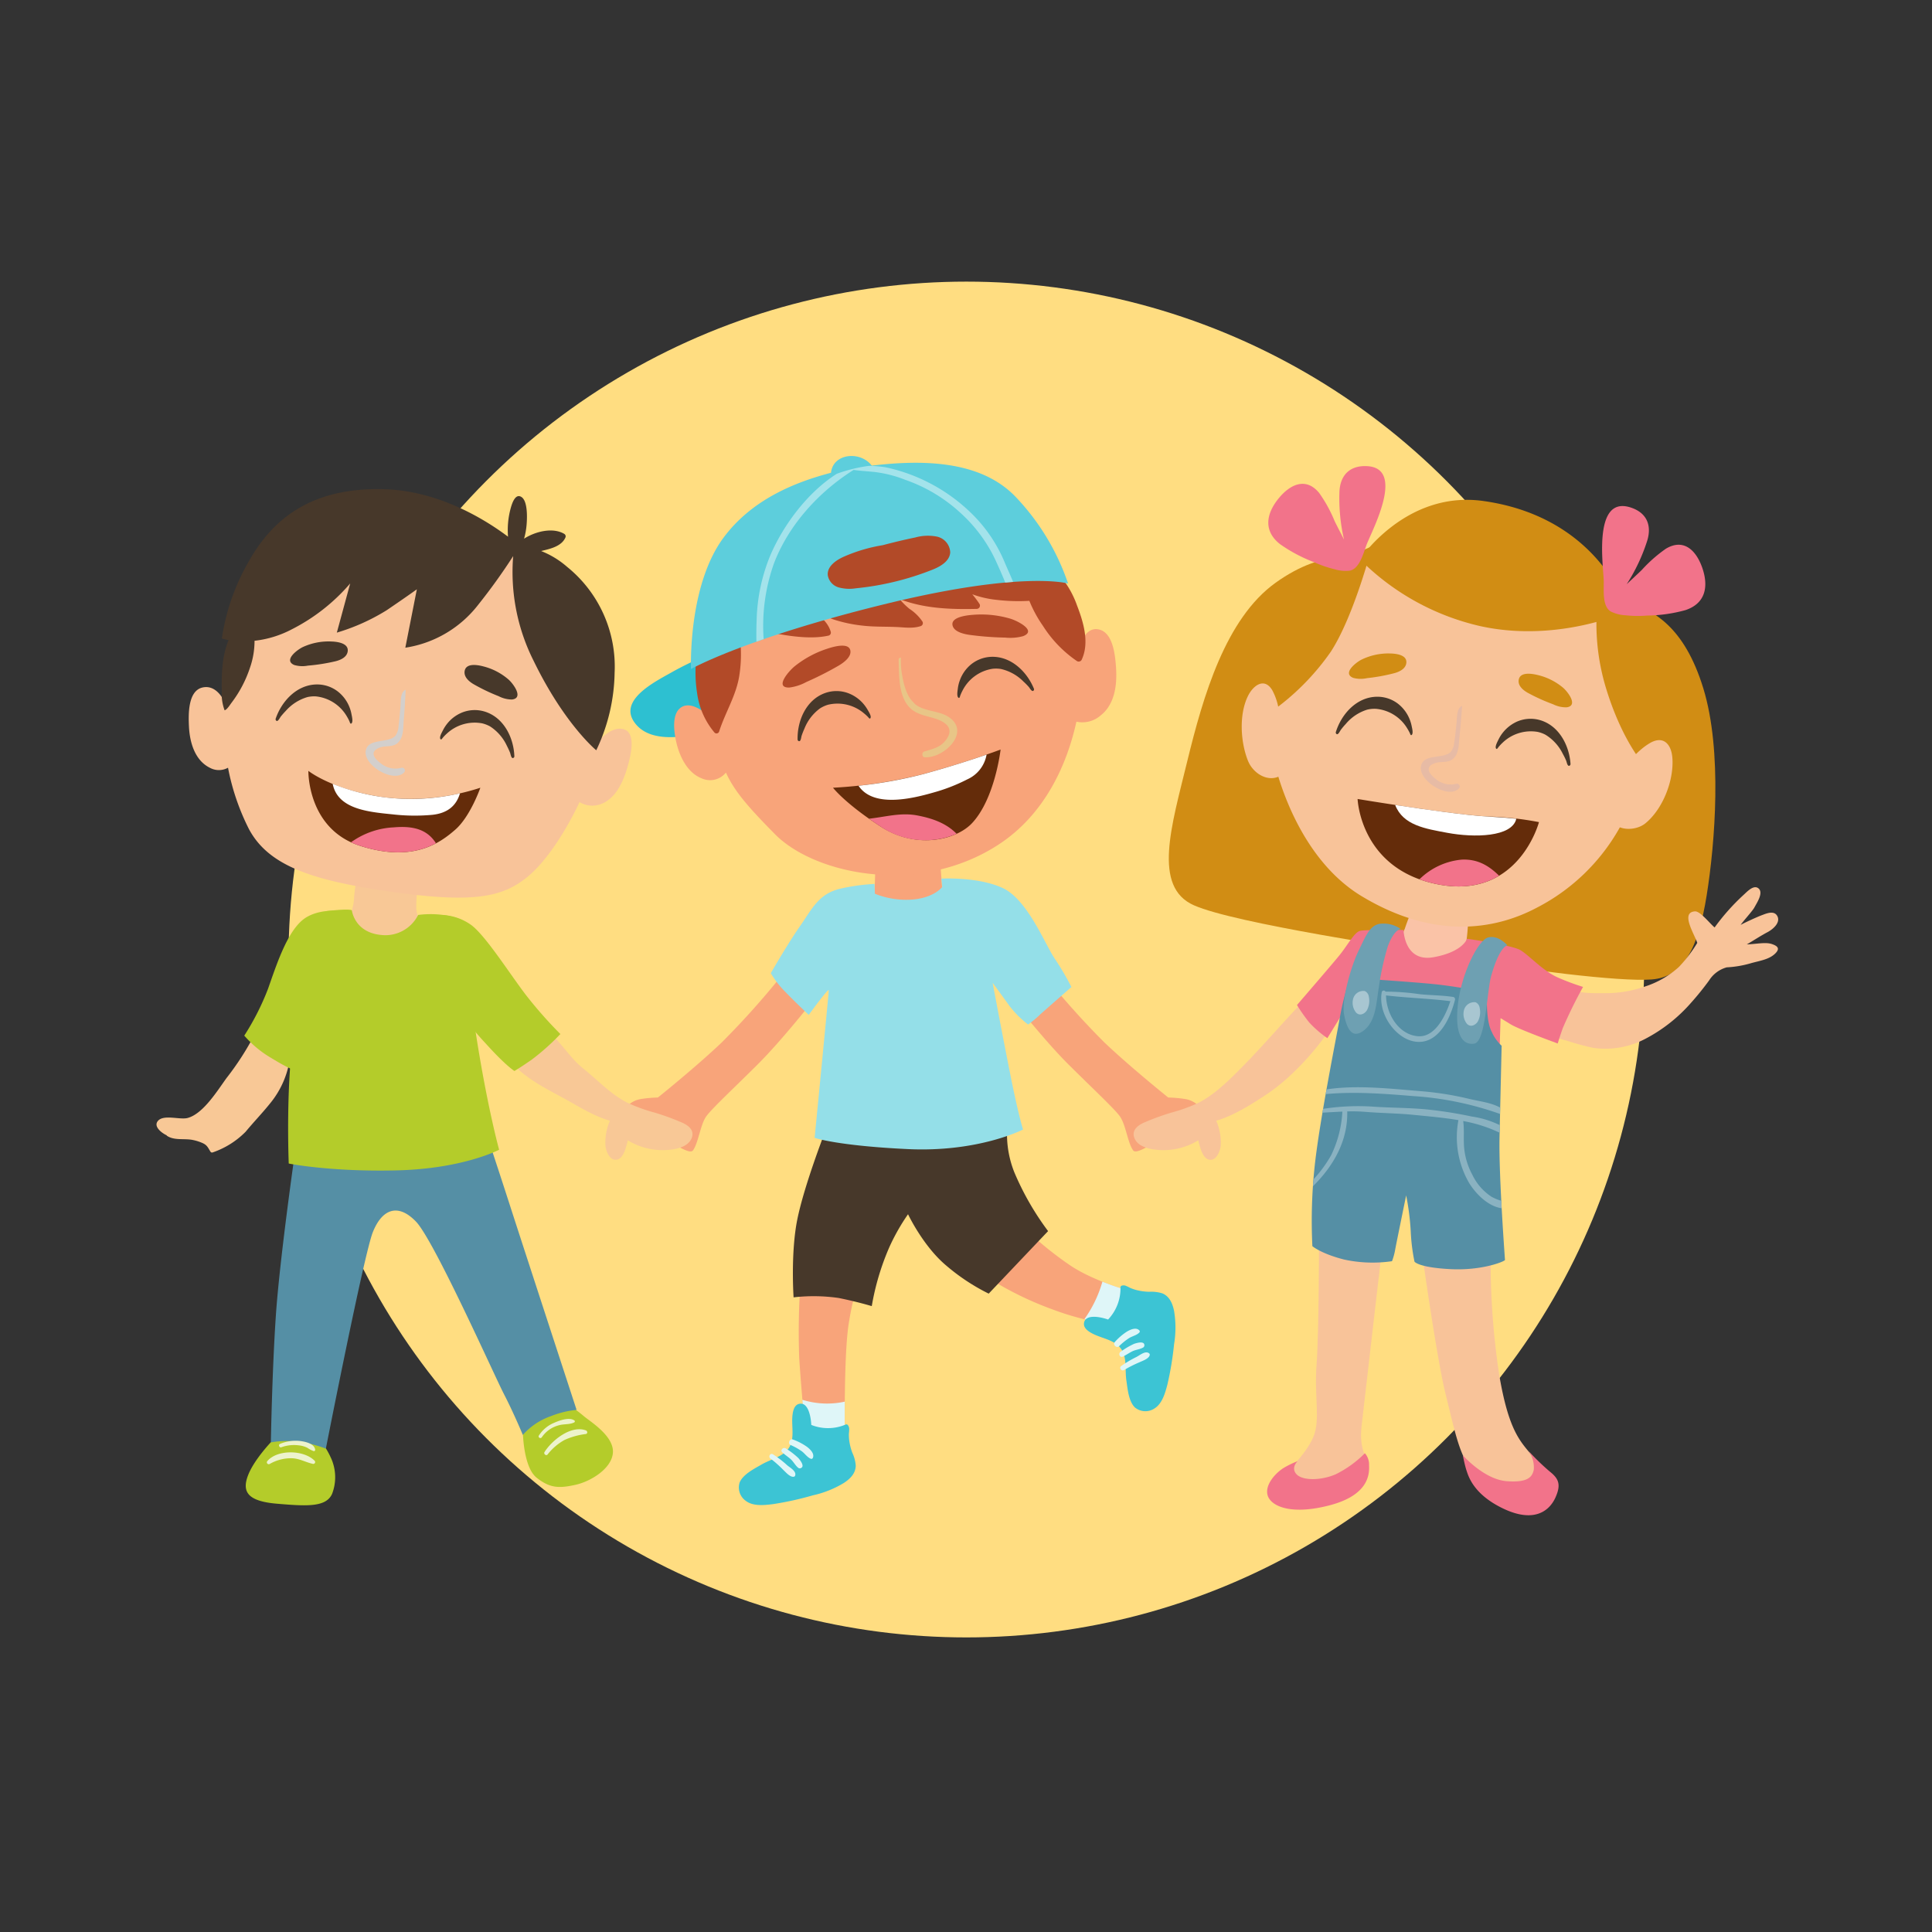 <svg xmlns="http://www.w3.org/2000/svg" xmlns:xlink="http://www.w3.org/1999/xlink" viewBox="0 0 395 395"><rect x="0" y="0" width="395" height="395" fill="#333333" stroke="none"/><defs><style>
      .cls-1 {
        fill: #4d4d4d;
      }

      .cls-2 {
        clip-path: url(#clip-path);
      }

      .cls-3 {
        fill: #ffdd81;
      }

      .cls-4 {
        fill: #f8a47a;
      }

      .cls-5 {
        fill: #dff6f8;
      }

      .cls-6 {
        fill: #3cc4d4;
      }

      .cls-7 {
        fill: #47382a;
      }

      .cls-8 {
        fill: #2dc0d1;
      }

      .cls-9 {
        fill: #b24a28;
      }

      .cls-10 {
        fill: #e8c587;
      }

      .cls-11 {
        fill: #642c0a;
      }

      .cls-12 {
        fill: #fff;
      }

      .cls-13 {
        fill: #f2738a;
      }

      .cls-14 {
        fill: #5dcedc;
      }

      .cls-15 {
        fill: #a3e3eb;
      }

      .cls-16 {
        fill: #94dfe8;
      }

      .cls-17 {
        fill: #d18d14;
      }

      .cls-18 {
        fill: #fac3a7;
      }

      .cls-19 {
        fill: #f8c399;
      }

      .cls-20 {
        fill: #e7bba5;
      }

      .cls-21 {
        fill: #558fa5;
      }

      .cls-22 {
        fill: #8ab2c1;
      }

      .cls-23 {
        fill: #6ea0b2;
      }

      .cls-24 {
        fill: #a8c6d1;
      }

      .cls-25 {
        fill: #b4cc2a;
      }

      .cls-26 {
        fill: #f8c896;
      }

      .cls-27 {
        fill: #d3cfcc;
      }

      .cls-28 {
        fill: #edf3cc;
      }
    </style><clipPath id="clip-path"><rect id="Rectangle_233" data-name="Rectangle 233" class="cls-1" width="395" height="395" transform="translate(-3876 -4699)"></rect></clipPath></defs><g id="Mask_Group_22" data-name="Mask Group 22" class="cls-2" transform="translate(3876 4699)"><g id="Group_1237" data-name="Group 1237" transform="translate(-3844 -4641.422)"><ellipse id="Ellipse_120" data-name="Ellipse 120" class="cls-3" cx="138.597" cy="138.597" rx="138.597" ry="138.597" transform="translate(26.982)"></ellipse><g id="Group_1233" data-name="Group 1233" transform="translate(0 35.648)"><path id="Path_474" data-name="Path 474" class="cls-4" d="M174.717,172.339a68.242,68.242,0,0,0,13.165,6.393,54.262,54.262,0,0,0,12.659,3.07,12.242,12.242,0,0,0,2.3-3.07,5.26,5.26,0,0,0,.253-3.966s-7.163-1.92-12.016-5.243a72.171,72.171,0,0,1-8.439-6.773,35.489,35.489,0,0,0-6.519,5.243C174.074,170.419,174.717,172.339,174.717,172.339Z" transform="translate(-4.453 -4.159)"></path><path id="Path_475" data-name="Path 475" class="cls-5" d="M203.616,175.033a53.634,53.634,0,0,1-5.262-1.793,25,25,0,0,1-3.674,7.65,43.162,43.162,0,0,0,6.383,1.169,12.243,12.243,0,0,0,2.3-3.07A5.291,5.291,0,0,0,203.616,175.033Z" transform="translate(-4.965 -4.426)"></path><path id="Path_476" data-name="Path 476" class="cls-6" d="M207.911,175.326a11.671,11.671,0,0,1-2.66-.37,9.6,9.6,0,0,1-1.257-.439,7.383,7.383,0,0,0-.974-.458c-.3-.078-.994-.088-.975.38A9.231,9.231,0,0,1,199.511,181c-1.959-.682-4.736-1.052-4.931.78-.117,1.072,1.121,1.793,1.92,2.183,1.491.731,3.187,1.033,4.57,1.969,2.612,1.754,1.783,4.853,2.183,7.543.244,1.666.439,4.171,1.705,5.467a3.349,3.349,0,0,0,4,.263c1.627-.975,2.232-3.206,2.68-4.911A65.054,65.054,0,0,0,213,186.074a20.781,20.781,0,0,0,0-6.86c-.312-1.481-.9-2.923-2.368-3.557A7.558,7.558,0,0,0,207.911,175.326Z" transform="translate(-4.962 -4.446)"></path><path id="Path_477" data-name="Path 477" class="cls-5" d="M205.532,189a21.78,21.78,0,0,0-3.148,1.871c-.526.4.088,1.15.614.8a25.859,25.859,0,0,1,3.157-1.588c.624-.292,1.852-.692,2.056-1.423a.349.349,0,0,0-.107-.38C207.364,187.651,206.2,188.655,205.532,189Z" transform="translate(-5.156 -4.805)"></path><path id="Path_478" data-name="Path 478" class="cls-5" d="M205.07,186.253a14.931,14.931,0,0,0-2.768,1.627c-.6.341-.224,1.316.429,1s1.238-.721,1.881-1.052c.692-.351,1.491-.4,2.173-.75a.561.561,0,0,0,.341-.458C207.165,185.61,205.615,186.088,205.07,186.253Z" transform="translate(-5.152 -4.752)"></path><path id="Path_479" data-name="Path 479" class="cls-5" d="M203.521,183.7a12.044,12.044,0,0,0-2.475,2.134c-.477.507.361,1.345.867.858a12.709,12.709,0,0,1,2.076-1.676c.653-.4,1.6-.585,2.1-1.16a.293.293,0,0,0,0-.37C205.432,182.73,204.223,183.285,203.521,183.7Z" transform="translate(-5.124 -4.678)"></path><path id="Path_480" data-name="Path 480" class="cls-4" d="M135.09,173.281a148.464,148.464,0,0,0-.253,15.465c.39,6.13,1.277,15.592,1.277,15.592a19.839,19.839,0,0,0,5.5,1.4,2.547,2.547,0,0,0,2.553-1.277s-.253-17.258.9-23.4a52.267,52.267,0,0,1,2.173-8.692s-3.07-3.323-7.036-2.816A6.293,6.293,0,0,0,135.09,173.281Z" transform="translate(-3.436 -4.331)"></path><path id="Path_481" data-name="Path 481" class="cls-5" d="M144.173,198.4a16.982,16.982,0,0,1-8.673-.38c.331,3.869.633,7.055.633,7.055a19.839,19.839,0,0,0,5.5,1.4,2.547,2.547,0,0,0,2.553-1.277S144.144,202.269,144.173,198.4Z" transform="translate(-3.456 -5.058)"></path><path id="Path_482" data-name="Path 482" class="cls-6" d="M145.372,208.867a11.421,11.421,0,0,1-.643-2.6,10.053,10.053,0,0,1-.059-1.325,6.651,6.651,0,0,0,.059-1.082c-.039-.312-.283-.955-.711-.76a9.216,9.216,0,0,1-7.036.078c-.1-2.066-.78-4.785-2.553-4.288-1.033.292-1.247,1.705-1.316,2.592-.127,1.657.224,3.343-.127,4.98-.663,3.079-3.84,3.459-6.188,4.824-1.452.848-3.713,1.959-4.444,3.615a3.341,3.341,0,0,0,1.247,3.81c1.51,1.15,3.81.877,5.555.663a64.849,64.849,0,0,0,8.137-1.793,20.985,20.985,0,0,0,6.363-2.543c1.267-.838,2.388-1.92,2.417-3.528A7.327,7.327,0,0,0,145.372,208.867Z" transform="translate(-3.115 -5.079)"></path><path id="Path_483" data-name="Path 483" class="cls-5" d="M132.215,211.69a21.472,21.472,0,0,0-2.9-2.232c-.565-.341-1.033.507-.507.867a24.184,24.184,0,0,1,2.641,2.349c.507.468,1.335,1.462,2.085,1.374a.347.347,0,0,0,.312-.234C134.154,212.9,132.79,212.186,132.215,211.69Z" transform="translate(-3.279 -5.348)"></path><path id="Path_484" data-name="Path 484" class="cls-5" d="M134.609,210.235a15.154,15.154,0,0,0-2.543-1.968c-.536-.429-1.3.283-.77.77s1.13.877,1.676,1.355c.585.516.926,1.238,1.5,1.735a.567.567,0,0,0,.546.146C135.983,211.94,134.969,210.674,134.609,210.235Z" transform="translate(-3.344 -5.316)"></path><path id="Path_485" data-name="Path 485" class="cls-5" d="M136.384,207.859a11.928,11.928,0,0,0-2.9-1.51c-.643-.253-1.111.838-.478,1.121a12.975,12.975,0,0,1,2.329,1.306c.614.458,1.13,1.267,1.861,1.53a.32.32,0,0,0,.351-.146C137.992,209.272,137.037,208.356,136.384,207.859Z" transform="translate(-3.384 -5.27)"></path><path id="Path_486" data-name="Path 486" class="cls-7" d="M140.049,141.806s-4.22,10.866-5.623,17.765-.77,15.982-.77,15.982a35.722,35.722,0,0,1,9.209.127c3.84.77,6.773,1.666,6.773,1.666a51.906,51.906,0,0,1,3.576-12.016,42.072,42.072,0,0,1,3.84-6.773s3.07,6.519,7.8,10.486a41.811,41.811,0,0,0,8.692,5.749l12.142-12.785a56.961,56.961,0,0,1-6.9-12.016,21.025,21.025,0,0,1-1.277-10.866S143.5,135.793,140.049,141.806Z" transform="translate(-3.405 -3.533)"></path><path id="Path_487" data-name="Path 487" class="cls-4" d="M98.11,136.5a5.032,5.032,0,0,1,3.235-2.212,25.722,25.722,0,0,1,3.664-.341s7.669-6.139,13.039-11.246a167.443,167.443,0,0,0,12.016-13.38s3.5-1.53,5.282.936a4.882,4.882,0,0,1,.594,4.863s-5.876,7.416-10.486,12.016-9.209,8.868-10.486,10.564-1.618,5.369-2.768,7.036c-.692.994-3.878-1.4-7.289-3.109C101.52,139.9,97.856,137.179,98.11,136.5Z" transform="translate(-2.502 -2.784)"></path><path id="Path_488" data-name="Path 488" class="cls-4" d="M218.34,136.5a5.032,5.032,0,0,0-3.235-2.212,25.722,25.722,0,0,0-3.664-.341S203.771,127.8,198.4,122.7a167.443,167.443,0,0,1-12.016-13.38s-3.5-1.53-5.282.936a4.882,4.882,0,0,0-.594,4.863s5.876,7.416,10.486,12.016S200.2,136,201.481,137.695s1.618,5.369,2.768,7.036c.692.994,3.878-1.4,7.289-3.109C214.929,139.9,218.593,137.179,218.34,136.5Z" transform="translate(-4.594 -2.784)"></path><path id="Path_489" data-name="Path 489" class="cls-8" d="M140.252,38.453c-1.325-2.953-4.639-3.06-7.465-2.923a.57.57,0,0,0-.555.4c-3.966,1.452-8.127,2.407-12.1,3.849a69.432,69.432,0,0,0-11.889,5.145c-3.089,1.8-11.46,5.672-7.981,10.476,3.83,5.3,13.477,2.183,18.486,1.13,7.046-1.491,14.306-4.531,19.3-9.891C140.125,44.4,141.606,41.473,140.252,38.453Z" transform="translate(-2.536 -0.913)"></path><path id="Path_490" data-name="Path 490" class="cls-4" d="M150.843,85.32l-.253,7.8s2.426,2.173,7.669,1.92,6.393-1.666,6.393-1.666l-.643-9.209Z" transform="translate(-3.841 -2.154)"></path><path id="Path_491" data-name="Path 491" class="cls-4" d="M198.926,43.159c-.185-2.378-.624-7-3.606-7.543-2.056-.38-3.294,1.627-3.976,3.947a50.705,50.705,0,0,0-4-10.934c-3.323-7.036-11.635-16.108-26.077-20.961s-33.113,5.5-39.506,16.362c-5.2,8.848-4.872,25.035-4.561,30.745-1.959-2.144-4.853-4.356-6.88-3.372-2.4,1.16-1.735,5.321-1.267,7.348.653,2.816,2.212,6.12,5.067,7.279a4.157,4.157,0,0,0,5.067-1.13c1.783,3.976,4.941,7.435,10,12.571,8.049,8.186,29.147,12.785,45.509,2.3,9.979-6.393,14.345-17.054,16.147-25.278a5.676,5.676,0,0,0,4.96-1.277C198.8,50.857,199.2,46.706,198.926,43.159Z" transform="translate(-2.77 -0.172)"></path><path id="Path_492" data-name="Path 492" class="cls-7" d="M148.074,53.881a8.807,8.807,0,0,1,.828.76c.107.107.341.5.5.2.224-.419-.4-1.345-.6-1.705a8,8,0,0,0-1.091-1.471,7.631,7.631,0,0,0-2.982-1.949,6.93,6.93,0,0,0-4.59.01c-3.878,1.374-5.72,5.633-5.642,9.521,0,.185.234.4.419.312.273-.127.322-.848.409-1.1a15.07,15.07,0,0,1,.565-1.433,9.4,9.4,0,0,1,3.216-4.171,6.727,6.727,0,0,1,1.569-.721A8.364,8.364,0,0,1,148.074,53.881Z" transform="translate(-3.43 -1.266)"></path><path id="Path_493" data-name="Path 493" class="cls-9" d="M170.361,37.412a62.845,62.845,0,0,0,7.426.575,9.85,9.85,0,0,0,3.635-.292c2.9-1.111-1.13-3.128-2.573-3.567a20.933,20.933,0,0,0-7.64-.8c-1.491.107-4.512.5-4.21,2.115C167.233,36.69,168.968,37.2,170.361,37.412Z" transform="translate(-4.258 -0.856)"></path><path id="Path_494" data-name="Path 494" class="cls-7" d="M169.053,49.088a8.66,8.66,0,0,0-.458,1.023c-.049.146-.117.594-.37.38-.37-.3-.166-1.394-.117-1.8a7.365,7.365,0,0,1,.429-1.774,7.524,7.524,0,0,1,1.978-2.962,6.976,6.976,0,0,1,4.229-1.8c4.112-.263,7.474,2.933,8.936,6.529.068.166-.058.458-.263.448-.3-.01-.633-.653-.809-.848a14.292,14.292,0,0,0-1.082-1.091,9.408,9.408,0,0,0-4.6-2.563,6.4,6.4,0,0,0-1.725-.039A8.3,8.3,0,0,0,169.053,49.088Z" transform="translate(-4.285 -1.082)"></path><path id="Path_495" data-name="Path 495" class="cls-9" d="M145.2,40.765c-.341-1.608-3.284-.819-4.7-.341a20.9,20.9,0,0,0-6.753,3.654c-1.16.965-4.122,4.366-1.013,4.288a9.808,9.808,0,0,0,3.469-1.13,66.41,66.41,0,0,0,6.646-3.372C144.058,43.143,145.461,42,145.2,40.765Z" transform="translate(-3.35 -1.023)"></path><path id="Path_496" data-name="Path 496" class="cls-9" d="M191.078,30.622a19.332,19.332,0,0,0-3.567-6.169,13.44,13.44,0,0,0-.643-1.228,38.321,38.321,0,0,0-7.163-9.053,43.513,43.513,0,0,0-13.77-8.41c-8.634-4.58-20.114-3.5-28.533.867a39.079,39.079,0,0,0-13.867,11.8,31.234,31.234,0,0,0-4.181,8.283c-.516,1.559-1.4,3.5-1.286,5.243a4.772,4.772,0,0,0-.741.37c-2.641,1.6-3.167,4.775-3.615,7.6a15.956,15.956,0,0,0-.6,3.138,26.914,26.914,0,0,0,.292,5.457,15.736,15.736,0,0,0,3.576,8.127.566.566,0,0,0,.936-.244c1.238-3.888,3.489-7.338,4.122-11.431a27.745,27.745,0,0,0-.468-10.934,30.033,30.033,0,0,0,7.708,2.3c3.391.633,7.64,1.238,11.031.458a.627.627,0,0,0,.429-.76c-.575-2.007-2.193-3.089-3.489-4.492a32.44,32.44,0,0,0,3.781,1.871,29.109,29.109,0,0,0,6.11,1.335c2.31.283,4.609.195,6.929.292,1.7.068,3.381.361,5.038-.175a.646.646,0,0,0,.38-.926,9.408,9.408,0,0,0-2.68-2.621,14.671,14.671,0,0,1-1.988-1.978c4.989,1.93,10.369,2.124,15.758,2a.671.671,0,0,0,.575-1,21.476,21.476,0,0,0-1.481-1.988,20.516,20.516,0,0,0,4.97,1.14,37.772,37.772,0,0,0,6.695.2,25.633,25.633,0,0,0,2.787,5.126,24.754,24.754,0,0,0,6.958,7.2.692.692,0,0,0,.936-.244C193.68,38.272,192.394,34.042,191.078,30.622Z" transform="translate(-2.884 -0.079)"></path><path id="Path_497" data-name="Path 497" class="cls-10" d="M165.932,54.452c-2.027-1.345-5.077-1.1-6.89-2.651a4.3,4.3,0,0,1-.341-.38c-1.325-1.16-1.949-3.664-2.2-5.067a16.054,16.054,0,0,1-.331-4.034.412.412,0,0,0-.478.429c.136,3.43-.136,8.507,3.274,10.573,1.618.984,3.684,1.082,5.389,1.929,1.744.867,2.339,2.115,1.033,3.878-1.14,1.54-2.719,1.852-4.444,2.378-.546.166-.526,1.15.088,1.179C164.987,62.93,170.551,57.512,165.932,54.452Z" transform="translate(-3.971 -1.087)"></path><path id="Path_498" data-name="Path 498" class="cls-11" d="M141.93,69.406a95.359,95.359,0,0,0,18.535-2.816c8.946-2.436,15.728-4.989,15.728-4.989s-1.15,10.1-5.876,15.085c-3.245,3.42-11.382,5.369-18.662.643C144.356,72.6,141.93,69.406,141.93,69.406Z" transform="translate(-3.62 -1.579)"></path><path id="Path_499" data-name="Path 499" class="cls-12" d="M162.521,70.436a36.221,36.221,0,0,0,7.007-2.719,6.826,6.826,0,0,0,3.937-5.058c-2.8.965-7.426,2.485-12.854,3.966a89.591,89.591,0,0,1-13.331,2.4C150.281,73.545,158.126,71.7,162.521,70.436Z" transform="translate(-3.756 -1.606)"></path><path id="Path_500" data-name="Path 500" class="cls-13" d="M159.244,75.4c-3.352-.614-6.5.341-9.764.682.721.507,1.51,1.043,2.358,1.6A16.326,16.326,0,0,0,167.4,79.176C165.238,76.964,162.324,75.97,159.244,75.4Z" transform="translate(-3.812 -1.926)"></path><path id="Path_501" data-name="Path 501" class="cls-14" d="M178.493,8.352C171.252.8,159.266.78,149.1,1.978c-2.4-3.089-7.942-2.5-8.342,1.462-7.163,1.881-16.1,5.35-21.975,13.273-7.328,9.881-6.646,26.847-6.646,26.847s10.953-6.217,39.418-13.214,37.674-4.259,37.674-4.259A47.912,47.912,0,0,0,178.493,8.352ZM161.41,23.291a57.635,57.635,0,0,1-15.582,3.771,8.322,8.322,0,0,1-3.508-.185,3.126,3.126,0,0,1-2.222-2.5c-.156-1.8,1.686-3.079,3.333-3.8a32.685,32.685,0,0,1,7.893-2.329c2.212-.585,4.434-1.121,6.666-1.579a9.536,9.536,0,0,1,4.473-.166,3.446,3.446,0,0,1,2.67,3.216C165.016,21.537,163.106,22.628,161.41,23.291Z" transform="translate(-2.859 -0.008)"></path><path id="Path_502" data-name="Path 502" class="cls-15" d="M176.611,21.794a30.067,30.067,0,0,0-7.055-10.261,35.774,35.774,0,0,0-17.239-9.151,25.966,25.966,0,0,0-3.372-.312A31.04,31.04,0,0,0,142.29,3.7c-6.032,3.83-11,10.6-13.614,16.742a37.069,37.069,0,0,0-2.768,13.048c-.058,1.471-.078,2.992-.049,4.531.478-.166.975-.341,1.481-.516a38.132,38.132,0,0,1,2.1-15.465c3-7.874,9.19-14.666,16.294-19.129,1.394.2,2.8.273,4.229.419a24.894,24.894,0,0,1,6.334,1.608,32.223,32.223,0,0,1,11.372,6.841,30.4,30.4,0,0,1,7.036,9.5c.682,1.5,1.393,3.06,2.027,4.658.555-.049,1.091-.1,1.608-.127C177.79,24.425,177.147,23.08,176.611,21.794Z" transform="translate(-3.209 -0.061)"></path><path id="Path_503" data-name="Path 503" class="cls-16" d="M150.163,91.768a17.045,17.045,0,0,0,7.884,1.169c4.346-.429,5.876-2.553,5.876-2.553l-.166-1.705s7.582-.429,12.61,1.959,8.6,11.509,10.564,14.4a58.032,58.032,0,0,1,3.411,5.8s-4.005,3.5-6.305,5.535a20.172,20.172,0,0,1-2.553,2.134,20.472,20.472,0,0,1-3.84-3.839c-1.53-2.134-3.411-4.687-3.411-4.687s2.046,10.9,3.664,19,2.553,10.992,2.553,10.992-9.034,4.687-23.524,4.005-19.09-2.3-19.09-2.3,2.894-29.576,2.894-30.17-4.093,5.028-4.093,5.028-2.641-2.475-4.775-4.687a18.739,18.739,0,0,1-2.982-3.84s3.362-5.876,5.925-9.55,3.791-6.539,8.049-7.669a40.49,40.49,0,0,1,7.221-1.023Z" transform="translate(-3.287 -2.269)"></path><path id="Path_504" data-name="Path 504" class="cls-17" d="M251.448,21.676s-6.987-2.553-17.219,4.775S219.4,49.634,216.161,62.926,209,88.662,217.525,92.414s42.439,8.692,54.718,10.9,32.217,4.775,38.863,4.259,9.55-6.646,11.246-17.219,3.235-29.488-.682-42.274-10.222-15.855-15.514-17.9C300.884,28.146,255.365,18.772,251.448,21.676Z" transform="translate(-5.416 -0.547)"></path><path id="Path_505" data-name="Path 505" class="cls-18" d="M274.7,94.82a18.77,18.77,0,0,0-4.424-.546,22.613,22.613,0,0,1-5.71-.974.482.482,0,0,0-.575.516,43.247,43.247,0,0,0-2.134,5.253,10.018,10.018,0,0,0-.965,3.294c0,2.66,3.128,3.947,5.34,4.317,2.046.341,5.126.429,6.675-1.257,2.144-2.319,1.559-7,2.232-9.833A.64.64,0,0,0,274.7,94.82Z" transform="translate(-6.654 -2.387)"></path><path id="Path_506" data-name="Path 506" class="cls-19" d="M279.08,17.134c-3.284-.555-12.746.029-13.3.107a37.935,37.935,0,0,0-19.256,9.092C237.654,34.519,233.4,49,233.23,54.632s4.434,26.935,19.09,35.793,27.1,6.987,35.793,2.388a40.794,40.794,0,0,0,16.878-16.2c3.07-5.457,6.139-17.726,5.964-23.183s-5.8-22.667-13.468-27.617C289.819,20.886,284.1,17.982,279.08,17.134Z" transform="translate(-5.948 -0.439)"></path><path id="Path_507" data-name="Path 507" class="cls-17" d="M287.612,49.578a38.9,38.9,0,0,0,5.233,2.368,5.874,5.874,0,0,0,2.748.614c2.475-.341.166-3.245-.741-4.015a12.541,12.541,0,0,0-5.311-2.621c-1.121-.263-3.44-.633-3.742.974C285.565,48.126,286.666,49.033,287.612,49.578Z" transform="translate(-7.288 -1.173)"></path><path id="Path_508" data-name="Path 508" class="cls-7" d="M282.266,60.139a8.694,8.694,0,0,0-.76.828c-.1.117-.3.526-.477.244-.253-.4.292-1.374.468-1.744a7.757,7.757,0,0,1,3.791-3.732,6.986,6.986,0,0,1,4.58-.361c3.976,1.062,6.149,5.155,6.393,9.034.01.185-.2.419-.4.341-.283-.107-.39-.819-.5-1.062a14.017,14.017,0,0,0-.682-1.384,9.391,9.391,0,0,0-3.547-3.9,6.138,6.138,0,0,0-1.627-.585A8.349,8.349,0,0,0,282.266,60.139Z" transform="translate(-7.166 -1.414)"></path><path id="Path_509" data-name="Path 509" class="cls-17" d="M261.913,43.292c.1-1.627-2.241-1.832-3.391-1.852a12.522,12.522,0,0,0-5.789,1.267c-1.072.536-4,2.787-1.686,3.723a5.854,5.854,0,0,0,2.816.058,38.067,38.067,0,0,0,5.642-1.033C260.549,45.163,261.835,44.539,261.913,43.292Z" transform="translate(-6.381 -1.065)"></path><path id="Path_510" data-name="Path 510" class="cls-7" d="M262.008,56.971a10.863,10.863,0,0,1,.546.984c.068.136.166.585.4.351.341-.331.049-1.4-.029-1.8a7.85,7.85,0,0,0-.565-1.735,7.627,7.627,0,0,0-2.2-2.8A6.9,6.9,0,0,0,255.8,50.52c-4.122.068-7.221,3.518-8.381,7.231-.058.175.1.458.3.429.292-.039.575-.7.741-.916a14.446,14.446,0,0,1,.994-1.179,9.321,9.321,0,0,1,4.375-2.923,6.408,6.408,0,0,1,1.725-.175A8.271,8.271,0,0,1,262.008,56.971Z" transform="translate(-6.31 -1.296)"></path><path id="Path_511" data-name="Path 511" class="cls-20" d="M265.3,64.689c.585-2.6,4.726-1.267,6.159-2.943a3.878,3.878,0,0,0,.633-1.92c.214-1.286.331-2.641.468-3.966.107-1.033-.01-2.865,1.091-3.411.02-.01.029-.01.039-.019-.136,2.124-.312,4.239-.536,6.363-.137,1.345-.088,3.1-1.033,4.19-1.13,1.325-2.641.663-4.064,1.189-2.134.8-.994,2.251.195,3.167a4.756,4.756,0,0,0,4.171,1.052.572.572,0,0,1,.585.965C270.814,71.54,264.626,67.681,265.3,64.689Z" transform="translate(-6.765 -1.345)"></path><path id="Path_512" data-name="Path 512" class="cls-17" d="M233.554,52.98A50.02,50.02,0,0,0,246,40.536c4.775-7.328,8.439-21.566,8.439-21.566S240.883,24.339,235.6,32.525,233.554,52.98,233.554,52.98Z" transform="translate(-5.931 -0.492)"></path><path id="Path_513" data-name="Path 513" class="cls-17" d="M252.47,21.372s9.375-14.15,25.23-11.928,23.008,11.246,25.571,14.832A16.881,16.881,0,0,1,306,32.461s-13.633,5.964-28.981,2.553A50.538,50.538,0,0,1,252.47,21.372Z" transform="translate(-6.439 -0.243)"></path><path id="Path_514" data-name="Path 514" class="cls-17" d="M302.314,30.61a45.3,45.3,0,0,0,1.871,18.067c3.07,9.881,7.162,14.656,7.162,14.656s4.941-6.987,6.305-13.633S309.136,30.61,302.314,30.61Z" transform="translate(-7.704 -0.789)"></path><path id="Path_515" data-name="Path 515" class="cls-13" d="M253.442,2.14c-3.5-.185-5.486,1.832-5.642,5.223a37.555,37.555,0,0,0,.936,9.794c-.633-1.267-1.3-2.514-1.92-3.781a28.419,28.419,0,0,0-3.157-5.75c-2.748-3.352-6.032-1.725-8.381,1.218-2.495,3.128-3.021,6.568.37,9.238a30.969,30.969,0,0,0,6.987,3.7,23.33,23.33,0,0,0,4.161,1.433,7.617,7.617,0,0,0,3.138.292c2.134-.468,2.836-3.947,3.557-5.662C254.913,14.418,261.082,2.529,253.442,2.14Z" transform="translate(-5.949 -0.062)"></path><path id="Path_516" data-name="Path 516" class="cls-11" d="M251.99,71.97s19.3,3.2,26.594,3.576A65.23,65.23,0,0,1,289.07,76.7s-4.093,15.728-20.328,12.785S251.99,71.97,251.99,71.97Z" transform="translate(-6.427 -1.843)"></path><path id="Path_517" data-name="Path 517" class="cls-12" d="M270.541,78.921c5.5,1.023,13.224.887,14.1-2.875-1.54-.166-3.479-.331-5.857-.458-4.278-.224-12.7-1.423-18.915-2.368C261.478,77.391,266.048,78.083,270.541,78.921Z" transform="translate(-6.628 -1.875)"></path><path id="Path_518" data-name="Path 518" class="cls-13" d="M273.652,84.69a14.1,14.1,0,0,0-8.693,4.034,25.741,25.741,0,0,0,4.112,1.091c5.233.945,9.2-.049,12.181-1.832C279.2,85.986,276.946,84.553,273.652,84.69Z" transform="translate(-6.757 -2.168)"></path><path id="Path_519" data-name="Path 519" class="cls-19" d="M237.99,64.657c-.556-2.543-2.67-4.619-2.826-7.231a12.551,12.551,0,0,0-1.208-8.254c-1.608-2.768-3.937-1.091-5.038,1.2-1.813,3.762-1.491,9.326.029,13.146,1.306,3.274,5.555,5.145,7.942,1.842h0c.185,0,.37,0,.575-.01A.549.549,0,0,0,237.99,64.657Z" transform="translate(-5.807 -1.225)"></path><path id="Path_520" data-name="Path 520" class="cls-19" d="M317.7,63.3c-.2-2.855-1.842-4.687-4.6-3.07-2.729,1.6-4.882,4.473-6.666,7.016a.365.365,0,0,0-.029.37A18.028,18.028,0,0,0,305.33,71.4a13.04,13.04,0,0,0-.3,2.5.463.463,0,0,0-.058.214c-.341,4.044,4.814,4.492,7.231,2.5C315.757,73.7,318.028,67.864,317.7,63.3Z" transform="translate(-7.778 -1.529)"></path><path id="Path_521" data-name="Path 521" class="cls-19" d="M205.166,142.379c.624,1.608,2.709,2.183,4.229,2.349a13.612,13.612,0,0,0,8.829-1.9c.1.458.214.877.312,1.208.283.965.8,2.553,1.959,2.758,1.4.244,2.144-1.657,2.29-2.729a10.878,10.878,0,0,0-.906-5.243c3.459-.974,7.036-3.245,9.989-5.175,7.738-5.048,13.692-13.906,13.487-14.062a5.035,5.035,0,0,0-2.816-3.45c-.994-.585-2.046-2.846-3.07-1.793a.551.551,0,0,0-.156.487c-2.212,2.134-7.835,8.654-11.733,12.61-2.641,2.69-5.837,5.944-9.228,7.679a33.823,33.823,0,0,1-5.633,2.046,50.218,50.218,0,0,0-5.506,2.007,7.625,7.625,0,0,0-.8.4C205.429,140.167,204.649,141.063,205.166,142.379Z" transform="translate(-5.228 -2.917)"></path><path id="Path_522" data-name="Path 522" class="cls-19" d="M337.757,102.125c-1.325-.468-3.021-.039-5.194.049,1.394-.809,2.816-1.754,4.22-2.495,1.218-.643,2.768-2.046,1.978-3.362-.7-1.169-2.3-.419-3.2-.088-.848.312-3.489,1.52-4.259,1.959.507-.76,2.446-2.875,2.816-3.576.458-.877,1.939-3.021.809-3.908-1.023-.809-2.426.828-3.109,1.423a44.175,44.175,0,0,0-5.837,6.578c-.858-.653-2.923-3.343-4.005-3.284-3.021.185-.214,4.473.458,6.441a28.125,28.125,0,0,1-3.771,4.931,18.819,18.819,0,0,1-6.909,3.986,24.432,24.432,0,0,1-7.562,1.364c-2.582.019-5.711.136-8.108-.887a.383.383,0,0,0-.546.3c-2.807,1.043-4.093,4.892-4.492,7.611a.666.666,0,0,0,.458.721,10.209,10.209,0,0,0,4.19,1.939,49.557,49.557,0,0,0,5.477,1.5,17.568,17.568,0,0,0,10.632-1.842,32.226,32.226,0,0,0,9.316-7.328,58.83,58.83,0,0,0,3.742-4.629,6.2,6.2,0,0,1,3.586-2.66,21.664,21.664,0,0,0,5.194-.916c1.978-.507,3.645-.8,4.795-1.978C339.365,103.012,338.859,102.515,337.757,102.125Z" transform="translate(-7.423 -2.316)"></path><path id="Path_523" data-name="Path 523" class="cls-13" d="M303.611,25.527c.1,1.852-.429,5.369,1.423,6.529a7.6,7.6,0,0,0,3.05.789,22.944,22.944,0,0,0,4.4.058,30.788,30.788,0,0,0,7.835-1.111c4.093-1.355,4.765-4.775,3.479-8.566-1.218-3.567-3.762-6.208-7.474-3.986a28.9,28.9,0,0,0-4.921,4.337c-1.013.984-2.056,1.939-3.089,2.914a37.234,37.234,0,0,0,4.2-8.9c.994-3.245-.185-5.818-3.537-6.831C301.643,8.551,303.417,21.824,303.611,25.527Z" transform="translate(-7.735 -0.276)"></path><path id="Path_524" data-name="Path 524" class="cls-13" d="M239.27,114.8s6.9-7.991,8.624-10.1,3.07-4.726,4.22-5.048,8.946-.195,8.946-.195.127,6.646,6.139,5.564,6.841-3.771,6.841-3.771,9.073,1.277,10.866,2.3,4.668,4.346,7.864,5.691a48.386,48.386,0,0,0,4.989,1.852,93.848,93.848,0,0,0-4.151,8.439c-.828,2.368-1.023,3.128-1.023,3.128s-7.923-2.875-9.589-3.9-2.1-1.277-2.1-1.277l-.253,8.186-33.367-3.2,1.15-5.691-2.943,4.794a22.628,22.628,0,0,1-3.7-3.2A35.914,35.914,0,0,1,239.27,114.8Z" transform="translate(-6.102 -2.544)"></path><path id="Path_525" data-name="Path 525" class="cls-19" d="M243.717,163.72s0,19.6-.507,26.253.848,11.246-.682,14.832-5.8,7.5-5.8,7.5,2.729,5.457,8.01,3.576,8.692-5.457,8.692-6.3-1.53-2.387-1.023-6.987S256.5,167.14,256.5,167.14Z" transform="translate(-6.037 -4.184)"></path><path id="Path_526" data-name="Path 526" class="cls-13" d="M239.237,210.857s-1.452,1.364-.214,2.68,4.941,1.325,8.01,0A22.362,22.362,0,0,0,253,209.23a3.557,3.557,0,0,1,.848,2.475c.088,1.793-.039,6.091-8.1,8.186s-12.1.088-12.659-2.134,1.871-4.687,3.411-5.584A18.805,18.805,0,0,1,239.237,210.857Z" transform="translate(-5.943 -5.344)"></path><path id="Path_527" data-name="Path 527" class="cls-19" d="M265.41,166.505s3.07,22.16,4.941,29.654,2.894,13.126,5.8,15.855,7.669,5.623,10.9,4.6,3.576-4.6,1.189-7.669-4.941-4.775-6.987-17.044a155.5,155.5,0,0,1-1.705-25.571Z" transform="translate(-6.769 -4.25)"></path><path id="Path_528" data-name="Path 528" class="cls-13" d="M274.07,209.647s4.307,4.9,8.907,5.282,5.34-1.033,5.6-2.378a5.717,5.717,0,0,0-1.082-3.8,47.034,47.034,0,0,0,4.307,4.181c1.832,1.452,2.426,2.641,1.189,5.369s-4.346,5.194-10.525,2.3-7.241-6.646-7.63-7.8S274.07,209.647,274.07,209.647Z" transform="translate(-6.99 -5.332)"></path><path id="Path_529" data-name="Path 529" class="cls-21" d="M250.166,109.49s13.292.848,17.9,1.364,10.145,1.618,10.145,1.618-.341,5.623.935,8.01a8.558,8.558,0,0,0,2.046,2.894s-.253,10.9-.429,18.749,1.111,24.8,1.111,25.054-4.6,2.212-11.168,1.871-7.328-1.53-7.328-1.53a38.363,38.363,0,0,1-.77-6.217,52.425,52.425,0,0,0-.936-7.328s-1.871,9.121-2.212,10.9a12.844,12.844,0,0,1-.682,2.553,27.451,27.451,0,0,1-9.8-.341c-4.687-1.189-6.48-2.729-6.48-2.729a105.254,105.254,0,0,1,.507-16.7c1.023-9.209,4.346-25.736,5.116-30.083A61.288,61.288,0,0,1,250.166,109.49Z" transform="translate(-6.181 -2.8)"></path><path id="Path_530" data-name="Path 530" class="cls-22" d="M271.635,113.466c-2.261-.341-4.522-.322-6.782-.555a48.612,48.612,0,0,0-7.026-.526.416.416,0,0,0-.78.136c-.77,4.453,2.787,9.287,6.529,10.028,4.609.916,7.289-3.956,8.449-8.478A.479.479,0,0,0,271.635,113.466Zm-7.133,8.04c-3.752-.253-6.48-4.2-6.578-8.351,4.375.526,8.8.624,13.156,1.179C269.988,117.656,267.845,121.73,264.5,121.506Z" transform="translate(-6.553 -2.869)"></path><path id="Path_531" data-name="Path 531" class="cls-23" d="M260.734,99.231a5.958,5.958,0,0,0-3.752-1.111c-2.475,0-3.323,2.388-4.863,5.535s-3.5,10.057-2.982,12.951,1.618,5.282,4.093,3.323,2.514-5.779,3.021-8.761a55.7,55.7,0,0,1,1.852-8.439C259.458,99.163,260.734,99.231,260.734,99.231Z" transform="translate(-6.352 -2.51)"></path><path id="Path_532" data-name="Path 532" class="cls-23" d="M283.141,102.626s-1.764-2.134-3.9-1.618-5.535,7.582-6.217,13.721.936,8.351,3.323,8.01,2.582-10.593,3.469-13.789C281.543,102.752,283.141,102.626,283.141,102.626Z" transform="translate(-6.959 -2.582)"></path><path id="Path_533" data-name="Path 533" class="cls-22" d="M275.2,150.423a14.375,14.375,0,0,1-1.705-6.032c-.088-1.666.078-3.294-.156-4.931a29.484,29.484,0,0,1,7.455,2.387q.015-.76.029-1.549a19.077,19.077,0,0,0-5.7-1.754,85.508,85.508,0,0,0-9.54-1.491c-3.693-.331-7.406-.292-11.109-.565a47.22,47.22,0,0,0-9.774.478c-.049.263-.088.526-.136.78,1.364-.068,2.719-.156,4.073-.214a23.192,23.192,0,0,1-2.28,8.887,26.142,26.142,0,0,1-3.625,4.96c-.039.478-.068.945-.107,1.413,4.151-4.1,7.153-9.238,7.007-15.3a33.146,33.146,0,0,1,3.537.078c3.372.283,6.763.292,10.125.633,2.953.3,6.052.555,9.073,1.072a18.659,18.659,0,0,0,2.183,12.844c1.394,2.261,3.869,4.765,6.656,5.175-.029-.507-.058-1.013-.078-1.53a9.93,9.93,0,0,1-2-.828A11.076,11.076,0,0,1,275.2,150.423Z" transform="translate(-6.188 -3.487)"></path><path id="Path_534" data-name="Path 534" class="cls-22" d="M264.585,133.239c-6.149-.5-12.932-1.286-19.12-.351l-.175.965c5.876-.555,12.006-.078,17.862.4a65.65,65.65,0,0,1,17.785,3.654c.01-.429.019-.867.029-1.3-1.842-1.013-4.239-1.286-6.188-1.744A64.184,64.184,0,0,0,264.585,133.239Z" transform="translate(-6.256 -3.386)"></path><path id="Path_535" data-name="Path 535" class="cls-24" d="M254.254,113.409a1.447,1.447,0,0,0-.838-1.15,2.161,2.161,0,0,0-2.378,1.647,3.184,3.184,0,0,0,.614,2.758c.711.741,1.666.331,2.183-.409A4.047,4.047,0,0,0,254.254,113.409Z" transform="translate(-6.4 -2.87)"></path><path id="Path_536" data-name="Path 536" class="cls-24" d="M277.514,115.769a1.447,1.447,0,0,0-.838-1.15,2.161,2.161,0,0,0-2.378,1.647,3.184,3.184,0,0,0,.614,2.758c.711.741,1.666.331,2.183-.409A3.988,3.988,0,0,0,277.514,115.769Z" transform="translate(-6.994 -2.93)"></path><path id="Path_537" data-name="Path 537" class="cls-25" d="M76.86,204.586s.068,7.221,2.816,9.394,4.6,2.173,7.864,1.472,7.669-3.45,7.737-6.773-4.668-6.2-5.876-7.221-2.3-1.793-2.3-1.793a7.374,7.374,0,0,0-5.3-.127C79.228,200.63,76.606,202.54,76.86,204.586Z" transform="translate(-1.96 -5.086)"></path><path id="Path_538" data-name="Path 538" class="cls-25" d="M24.245,206.447s-3.771,3.84-5.048,7.163-.195,5.3,5.876,5.818,10.1.77,11.314-2.046a9.472,9.472,0,0,0-.322-7.474,15.705,15.705,0,0,0-1.852-3.07s-3.07-2.495-5.243-2.427S24.245,206.447,24.245,206.447Z" transform="translate(-0.477 -5.221)"></path><path id="Path_539" data-name="Path 539" class="cls-21" d="M28.853,146.56s-3.07,21.478-3.84,32.85-1.023,25.951-1.023,25.951a18.97,18.97,0,0,1,6.519,0,23.908,23.908,0,0,1,4.726,1.277s7.806-39.779,9.6-44.252c1.881-4.717,5.116-6.013,8.819-2.173s15.962,31.34,18.009,35.306,3.84,8.312,3.84,8.312a13.671,13.671,0,0,1,5.75-3.84,18.94,18.94,0,0,1,5.243-1.277s-10.612-32.47-13.419-41.163-4.346-13.292-4.346-13.292-12.659,2.816-21.478,2.3-18.408-1.277-18.408-1.277v1.277Z" transform="translate(-0.612 -3.687)"></path><path id="Path_540" data-name="Path 540" class="cls-26" d="M110.049,139.742a6.115,6.115,0,0,0-.8-.4,50.23,50.23,0,0,0-5.506-2.007,33.819,33.819,0,0,1-5.633-2.046c-3.391-1.725-6.013-4.609-8.965-6.958-2.436-1.939-4.034-4.59-6.247-6.714a.536.536,0,0,0-.156-.487c-1.023-1.052-3.157.166-4.142.75-1.627.965-3.674,2.426-4.288,4.327a.461.461,0,0,0-.078.7c3.05,3.352,6.695,5.214,10.632,7.338,3.109,1.676,6.266,3.771,9.725,4.746a10.994,10.994,0,0,0-.906,5.243c.146,1.072.9,2.972,2.29,2.729,1.16-.2,1.686-1.793,1.959-2.758.1-.331.214-.75.312-1.208a13.6,13.6,0,0,0,8.829,1.9c1.52-.156,3.606-.741,4.229-2.349C111.823,141.233,111.043,140.336,110.049,139.742Z" transform="translate(-1.89 -3.087)"></path><path id="Path_541" data-name="Path 541" class="cls-25" d="M59.587,96.31a10.821,10.821,0,0,1,6.324,2.1c2.943,2.241,7.8,9.911,11.061,14.189a86.965,86.965,0,0,0,7.094,8.049A46.583,46.583,0,0,1,78.19,125.9c-2.68,1.852-3.518,2.3-3.518,2.3s-1.725-1.023-5.818-5.564a53.689,53.689,0,0,1-5.564-6.968S56.323,105.772,59.587,96.31Z" transform="translate(-1.497 -2.464)"></path><path id="Path_542" data-name="Path 542" class="cls-26" d="M23.212,135.474a18.635,18.635,0,0,0,4.181-10.222,8.841,8.841,0,0,0-1.822-2.534c-1.286-1.189-3.791-2.339-5.36-1.043a.42.42,0,0,0-.429.214,57.866,57.866,0,0,1-5.438,8.351c-1.822,2.485-4.765,7.357-8,8.205-1.52.4-4.736-.721-5.964.5-1.189,1.179.7,2.582,1.676,3.031a.525.525,0,0,0,.088.117c1.559,1.033,3.654.468,5.408.877a9.516,9.516,0,0,1,1.91.624c.936.448,1.062.945,1.569,1.735a.374.374,0,0,0,.516.127h.019a17.328,17.328,0,0,0,6.656-4.2C19.841,139.294,21.624,137.452,23.212,135.474Z" transform="translate(0 -3.097)"></path><path id="Path_543" data-name="Path 543" class="cls-25" d="M38.553,95.517s-5.3-.828-8.439,1.978-5.175,9.141-6.841,13.867a52.2,52.2,0,0,1-4.863,9.589,21.882,21.882,0,0,0,5.564,4.6c3.84,2.368,5.243,2.68,5.243,2.68s6.013-21.283,7.611-25A23.946,23.946,0,0,0,38.553,95.517Z" transform="translate(-0.469 -2.441)"></path><path id="Path_544" data-name="Path 544" class="cls-26" d="M54.143,94.859a28.762,28.762,0,0,1,.331-4.756.447.447,0,0,0-.4-.5.38.38,0,0,0-.214-.546c-1.891-.76-4.414-.507-6.451-.594a25.922,25.922,0,0,1-2.885-.2A6.047,6.047,0,0,0,42.644,88a.393.393,0,0,0-.594.214,34.376,34.376,0,0,0-.663,4.882c-.185,1.832-.965,3.6-.887,5.447a.447.447,0,0,0,.185.341c1.238,4.054,7.679,4.064,10.856,2.982,1.277-.439,2.953-.984,3.294-2.456C55.166,97.987,54.279,96.233,54.143,94.859Z" transform="translate(-1.033 -2.251)"></path><path id="Path_545" data-name="Path 545" class="cls-19" d="M95.585,56.146c-1.842-.429-3.7.945-5.243,2.66.76-8.234-.916-19.314-5.175-26.721C79.8,22.75,78.775,19.047,70.209,18.4s-21.731-9.462-31.7-5.876S19.847,25.313,18.181,29.4c-1.072,2.651-3.109,13.38-4.005,21.351-.9-1.91-2.456-3.606-4.609-3.109-3.05.7-2.875,5.73-2.758,8.059.166,3.177,1.2,6.841,4.288,8.361a3.833,3.833,0,0,0,3.693-.019,47.445,47.445,0,0,0,4.278,12.542c4.093,7.669,13.292,10.612,29.79,12.912s22.248.9,27.227-3.2c3.674-3.011,7.689-9.082,10.573-15.231a5,5,0,0,0,4.541.341c3.109-1.247,4.619-5.048,5.408-8.03C97.105,61.545,98.314,56.789,95.585,56.146Z" transform="translate(-0.172 -0.306)"></path><path id="Path_546" data-name="Path 546" class="cls-7" d="M66.413,47.748a38.832,38.832,0,0,0,5.175,2.485,5.986,5.986,0,0,0,2.729.682c2.475-.283.244-3.235-.643-4.034a12.5,12.5,0,0,0-5.253-2.748c-1.111-.292-3.43-.711-3.762.887C64.406,46.247,65.478,47.183,66.413,47.748Z" transform="translate(-1.648 -1.126)"></path><path id="Path_547" data-name="Path 547" class="cls-7" d="M60.815,58.183a7.605,7.605,0,0,0-.78.809c-.1.117-.312.516-.487.234-.244-.409.322-1.364.507-1.735a7.968,7.968,0,0,1,1-1.53,7.509,7.509,0,0,1,2.865-2.115,6.94,6.94,0,0,1,4.59-.253c3.956,1.16,6.032,5.3,6.169,9.189.01.185-.214.409-.409.331-.273-.117-.37-.828-.468-1.072a15.162,15.162,0,0,0-.643-1.4,9.44,9.44,0,0,0-3.45-3.986,6.471,6.471,0,0,0-1.608-.624A8.342,8.342,0,0,0,60.815,58.183Z" transform="translate(-1.517 -1.368)"></path><path id="Path_548" data-name="Path 548" class="cls-7" d="M39.812,40.859c.136-1.627-2.2-1.891-3.352-1.929a12.578,12.578,0,0,0-5.818,1.13c-1.082.507-4.064,2.69-1.774,3.674a5.936,5.936,0,0,0,2.807.127,38.382,38.382,0,0,0,5.672-.9C38.408,42.691,39.7,42.107,39.812,40.859Z" transform="translate(-0.714 -1.001)"></path><path id="Path_549" data-name="Path 549" class="cls-7" d="M39.588,54.537a8.14,8.14,0,0,1,.516,1c.058.136.156.585.4.361.351-.322.088-1.4.01-1.8a7.906,7.906,0,0,0-.526-1.754A7.593,7.593,0,0,0,37.853,49.5a6.917,6.917,0,0,0-4.317-1.559c-4.122-.029-7.3,3.352-8.546,7.026-.058.175.088.458.292.439.292-.029.594-.682.76-.9.322-.4.663-.789,1.023-1.16a9.425,9.425,0,0,1,4.444-2.826,6.418,6.418,0,0,1,1.725-.136A8.313,8.313,0,0,1,39.588,54.537Z" transform="translate(-0.637 -1.231)"></path><path id="Path_550" data-name="Path 550" class="cls-27" d="M43.909,61.465c.526-2.612,4.7-1.364,6.1-3.07a3.808,3.808,0,0,0,.594-1.929c.185-1.3.273-2.651.39-3.976.088-1.033-.068-2.865,1.023-3.43.019-.01.029-.01.039-.019-.088,2.134-.224,4.239-.4,6.373-.107,1.345-.029,3.1-.945,4.22-1.111,1.345-2.631.711-4.044,1.277-2.115.838-.945,2.271.263,3.157a4.741,4.741,0,0,0,4.19.965.568.568,0,0,1,.6.945C49.561,68.189,43.295,64.466,43.909,61.465Z" transform="translate(-1.119 -1.259)"></path><path id="Path_551" data-name="Path 551" class="cls-7" d="M84.282,22.844a18.244,18.244,0,0,0-5.3-3.226l.361-.088c1.705-.409,3.927-.965,4.639-2.758a.6.6,0,0,0-.273-.663c-2.261-1.335-5.75-.585-8.215.984a14.9,14.9,0,0,0,.536-3.089c.088-1.2.224-4.58-1.062-5.428C73.709,7.749,73.036,9.9,72.8,10.722a16.929,16.929,0,0,0-.585,5.964c-4.229-3.187-13.779-9.316-25.093-9.7-15.339-.507-23.183,6.3-27.958,14.832A44.123,44.123,0,0,0,13.709,37.5a11.331,11.331,0,0,0,1.374.322c-1.394,3.42-1.442,6.977-1.4,10.6a9.584,9.584,0,0,0,.585,3.762c.516-.146,1.121-1.16,1.442-1.579a24.452,24.452,0,0,0,3.762-7.182,16.567,16.567,0,0,0,.916-5.457,21.385,21.385,0,0,0,7.63-2.349,38.819,38.819,0,0,0,11.928-9.375L37.214,36.3a41.762,41.762,0,0,0,10.222-4.6c4.259-2.894,6.139-4.259,6.139-4.259L51.217,39.382a23.276,23.276,0,0,0,14.832-8.692A120.714,120.714,0,0,0,73.27,20.652a40.32,40.32,0,0,0,4.2,21.458c6.3,12.951,12.785,18.243,12.785,18.243A38.023,38.023,0,0,0,94.007,44.5,26.21,26.21,0,0,0,84.282,22.844Z" transform="translate(-0.348 -0.185)"></path><path id="Path_552" data-name="Path 552" class="cls-11" d="M31.86,66.07s-.253,11.889,10.612,15.339,16.362-.643,19.431-3.323S67.02,69.52,67.02,69.52a45.719,45.719,0,0,1-19.938,1.92C36.6,69.91,31.86,66.07,31.86,66.07Z" transform="translate(-0.812 -1.693)"></path><path id="Path_553" data-name="Path 553" class="cls-12" d="M49.161,75.027a39.537,39.537,0,0,0,8.176.1c3.177-.341,4.911-1.91,5.652-4.395a44.446,44.446,0,0,1-15.777.77A43.458,43.458,0,0,1,36.96,68.79C37.973,73.945,44.171,74.53,49.161,75.027Z" transform="translate(-0.942 -1.762)"></path><path id="Path_554" data-name="Path 554" class="cls-13" d="M49.6,77.918a16.279,16.279,0,0,0-8.8,3.06,16.578,16.578,0,0,0,1.891.731c7.279,2.31,12.142,1.238,15.485-.536C56.48,78.483,53.761,77.557,49.6,77.918Z" transform="translate(-1.04 -1.993)"></path><path id="Path_555" data-name="Path 555" class="cls-25" d="M40.639,95.316s.507,4.541,6.013,5.048a7.492,7.492,0,0,0,7.543-4.093,19.942,19.942,0,0,1,5.944.127c2.943.575,3.323,1.345,3.323,1.345s.575,10.612,2.816,24.548,4.473,21.985,4.473,21.985-7.348,3.9-20.961,4.22-22.053-1.4-22.053-1.4-.7-16.683,1.218-27.744a167.687,167.687,0,0,1,6.558-23.865S39.811,94.936,40.639,95.316Z" transform="translate(-0.704 -2.435)"></path><path id="Path_556" data-name="Path 556" class="cls-28" d="M32.924,210.775c-2.173-2.241-7.591-2.378-9.677.058a.387.387,0,0,0,.468.6,8.7,8.7,0,0,1,4.424-1.179c1.647.01,2.885.819,4.424,1.15A.38.38,0,0,0,32.924,210.775Z" transform="translate(-0.59 -5.34)"></path><path id="Path_557" data-name="Path 557" class="cls-28" d="M30.046,206.669a8.221,8.221,0,0,0-4.161.6c-.38.166-.107.828.283.682a7.588,7.588,0,0,1,3.459-.409,5.2,5.2,0,0,1,1.871.516,5.523,5.523,0,0,0,1.277.672.258.258,0,0,0,.312-.312C32.9,207.185,31.07,206.8,30.046,206.669Z" transform="translate(-0.655 -5.278)"></path><path id="Path_558" data-name="Path 558" class="cls-28" d="M87.459,202.332c-1.062-.7-3,.01-4.054.468a6.8,6.8,0,0,0-3.187,2.631c-.244.39.361.731.6.351a6.051,6.051,0,0,1,3.489-2.446c1-.292,2.232-.117,3.148-.594A.241.241,0,0,0,87.459,202.332Z" transform="translate(-2.044 -5.161)"></path><path id="Path_559" data-name="Path 559" class="cls-28" d="M89.857,204.434c-3.05-1.121-6.958,2.037-8.459,4.434-.234.38.351.858.633.487a11.491,11.491,0,0,1,3.459-2.962,14.953,14.953,0,0,1,4.366-1.218C90.266,205.087,90.189,204.551,89.857,204.434Z" transform="translate(-2.074 -5.216)"></path></g></g></g></svg>